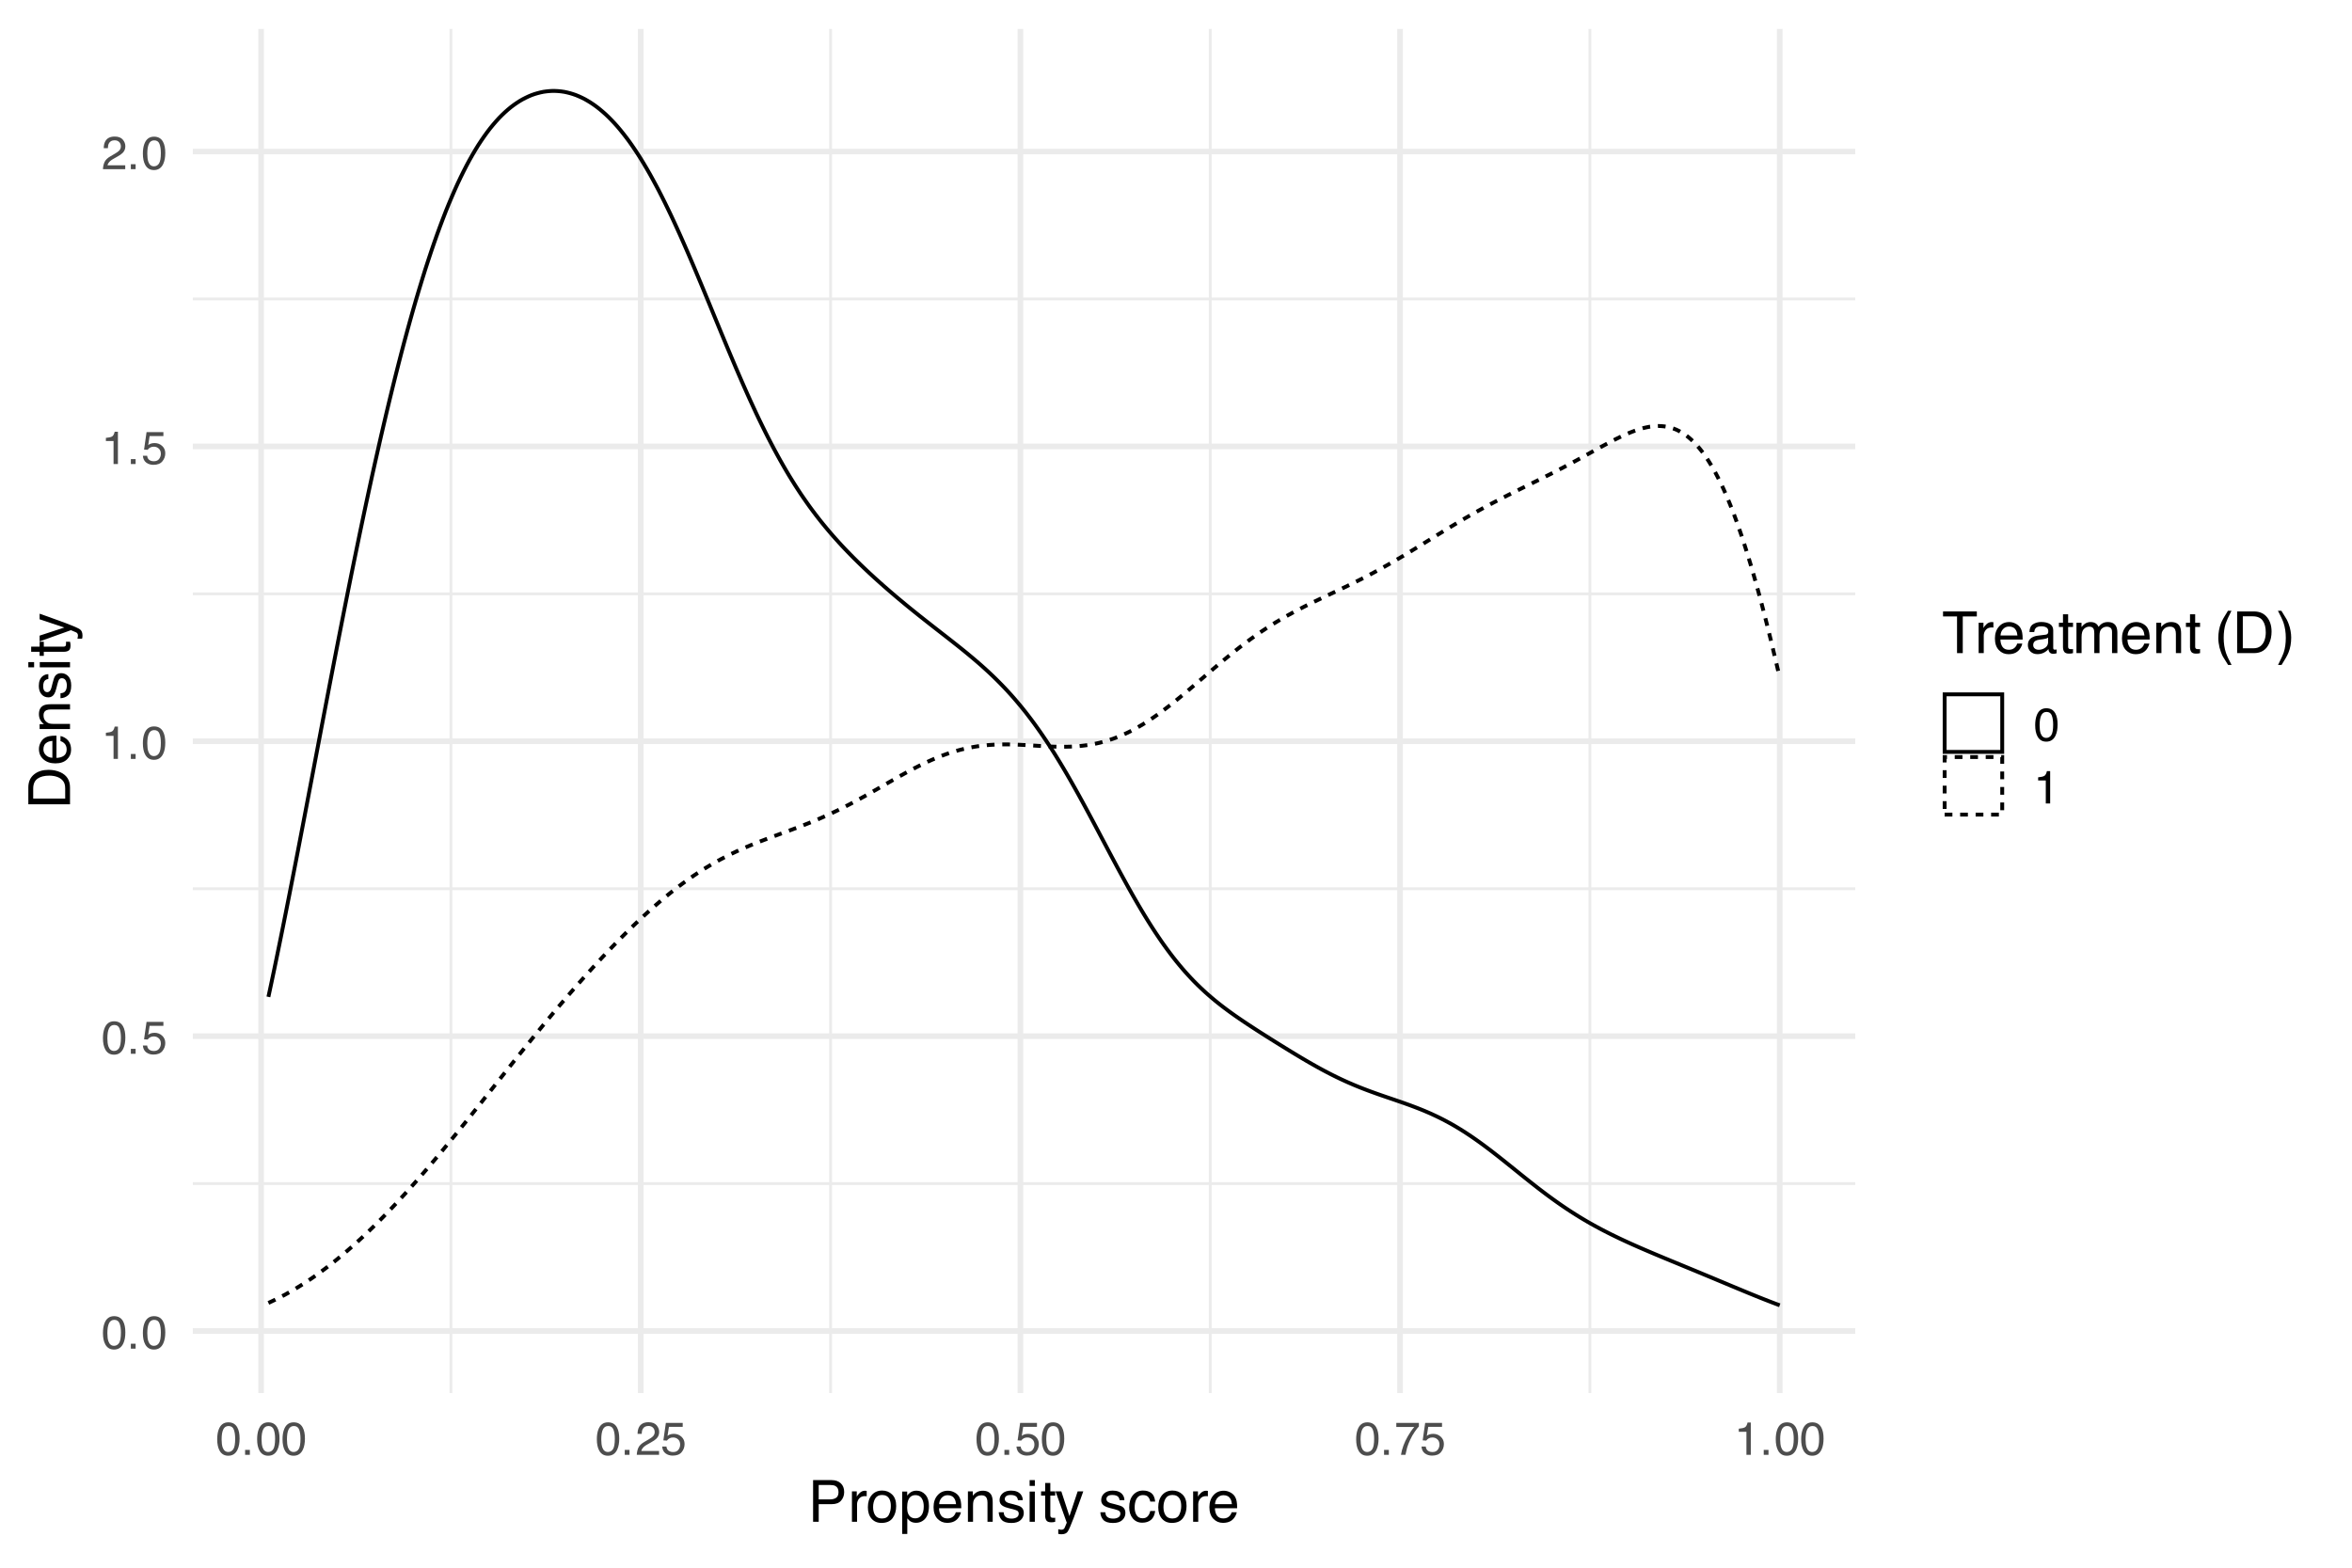 <?xml version="1.0" encoding="UTF-8"?>
<svg xmlns="http://www.w3.org/2000/svg" xmlns:xlink="http://www.w3.org/1999/xlink" width="648" height="432" viewBox="0 0 648 432">
<defs>
<g>
<g id="glyph-0-0">
<path d="M 0.406 0 L 0.406 -9.172 L 7.703 -9.172 L 7.703 0 Z M 6.547 -1.156 L 6.547 -8.031 L 1.562 -8.031 L 1.562 -1.156 Z M 6.547 -1.156 "/>
</g>
<g id="glyph-0-1">
<path d="M 3.469 -8.953 C 4.625 -8.953 5.457 -8.473 5.969 -7.516 C 6.375 -6.773 6.578 -5.766 6.578 -4.484 C 6.578 -3.266 6.395 -2.258 6.031 -1.469 C 5.508 -0.32 4.648 0.25 3.453 0.25 C 2.379 0.25 1.582 -0.219 1.062 -1.156 C 0.625 -1.938 0.406 -2.984 0.406 -4.297 C 0.406 -5.305 0.535 -6.176 0.797 -6.906 C 1.285 -8.27 2.176 -8.953 3.469 -8.953 Z M 3.453 -0.781 C 4.035 -0.781 4.5 -1.035 4.844 -1.547 C 5.188 -2.066 5.359 -3.031 5.359 -4.438 C 5.359 -5.457 5.234 -6.297 4.984 -6.953 C 4.734 -7.609 4.25 -7.938 3.531 -7.938 C 2.863 -7.938 2.379 -7.625 2.078 -7 C 1.773 -6.375 1.625 -5.457 1.625 -4.25 C 1.625 -3.332 1.719 -2.598 1.906 -2.047 C 2.207 -1.203 2.723 -0.781 3.453 -0.781 Z M 3.453 -0.781 "/>
</g>
<g id="glyph-0-2">
<path d="M 1.094 -1.359 L 2.406 -1.359 L 2.406 0 L 1.094 0 Z M 1.094 -1.359 "/>
</g>
<g id="glyph-0-3">
<path d="M 1.578 -2.281 C 1.648 -1.633 1.945 -1.191 2.469 -0.953 C 2.738 -0.828 3.051 -0.766 3.406 -0.766 C 4.07 -0.766 4.562 -0.973 4.875 -1.391 C 5.195 -1.816 5.359 -2.289 5.359 -2.812 C 5.359 -3.438 5.164 -3.922 4.781 -4.266 C 4.406 -4.609 3.953 -4.781 3.422 -4.781 C 3.035 -4.781 2.703 -4.703 2.422 -4.547 C 2.141 -4.398 1.906 -4.191 1.719 -3.922 L 0.734 -3.984 L 1.422 -8.797 L 6.062 -8.797 L 6.062 -7.703 L 2.266 -7.703 L 1.875 -5.219 C 2.082 -5.383 2.281 -5.504 2.469 -5.578 C 2.801 -5.711 3.188 -5.781 3.625 -5.781 C 4.445 -5.781 5.145 -5.516 5.719 -4.984 C 6.289 -4.461 6.578 -3.797 6.578 -2.984 C 6.578 -2.141 6.312 -1.395 5.781 -0.75 C 5.258 -0.102 4.426 0.219 3.281 0.219 C 2.551 0.219 1.906 0.016 1.344 -0.391 C 0.789 -0.797 0.477 -1.426 0.406 -2.281 Z M 1.578 -2.281 "/>
</g>
<g id="glyph-0-4">
<path d="M 1.219 -6.344 L 1.219 -7.203 C 2.031 -7.273 2.598 -7.406 2.922 -7.594 C 3.242 -7.781 3.484 -8.219 3.641 -8.906 L 4.531 -8.906 L 4.531 0 L 3.328 0 L 3.328 -6.344 Z M 1.219 -6.344 "/>
</g>
<g id="glyph-0-5">
<path d="M 0.406 0 C 0.445 -0.77 0.602 -1.441 0.875 -2.016 C 1.156 -2.586 1.695 -3.102 2.5 -3.562 L 3.703 -4.266 C 4.234 -4.578 4.609 -4.844 4.828 -5.062 C 5.172 -5.406 5.344 -5.801 5.344 -6.25 C 5.344 -6.77 5.188 -7.18 4.875 -7.484 C 4.562 -7.797 4.145 -7.953 3.625 -7.953 C 2.852 -7.953 2.32 -7.66 2.031 -7.078 C 1.863 -6.766 1.773 -6.332 1.766 -5.781 L 0.625 -5.781 C 0.633 -6.551 0.773 -7.18 1.047 -7.672 C 1.535 -8.547 2.395 -8.984 3.625 -8.984 C 4.656 -8.984 5.406 -8.703 5.875 -8.141 C 6.344 -7.586 6.578 -6.973 6.578 -6.297 C 6.578 -5.578 6.328 -4.969 5.828 -4.469 C 5.535 -4.164 5.016 -3.805 4.266 -3.391 L 3.406 -2.906 C 3 -2.688 2.676 -2.473 2.438 -2.266 C 2.02 -1.898 1.758 -1.5 1.656 -1.062 L 6.547 -1.062 L 6.547 0 Z M 0.406 0 "/>
</g>
<g id="glyph-0-6">
<path d="M 6.688 -8.797 L 6.688 -7.812 C 6.406 -7.531 6.023 -7.047 5.547 -6.359 C 5.066 -5.672 4.645 -4.926 4.281 -4.125 C 3.914 -3.344 3.641 -2.633 3.453 -2 C 3.336 -1.582 3.18 -0.914 2.984 0 L 1.75 0 C 2.031 -1.707 2.656 -3.406 3.625 -5.094 C 4.188 -6.082 4.785 -6.941 5.422 -7.672 L 0.469 -7.672 L 0.469 -8.797 Z M 6.688 -8.797 "/>
</g>
<g id="glyph-1-0">
<path d="M 0.516 0 L 0.516 -11.484 L 9.625 -11.484 L 9.625 0 Z M 8.188 -1.438 L 8.188 -10.047 L 1.953 -10.047 L 1.953 -1.438 Z M 8.188 -1.438 "/>
</g>
<g id="glyph-1-1">
<path d="M 1.375 -11.484 L 6.531 -11.484 C 7.551 -11.484 8.375 -11.191 9 -10.609 C 9.625 -10.035 9.938 -9.227 9.938 -8.188 C 9.938 -7.289 9.656 -6.508 9.094 -5.844 C 8.539 -5.188 7.688 -4.859 6.531 -4.859 L 2.922 -4.859 L 2.922 0 L 1.375 0 Z M 8.375 -8.188 C 8.375 -9.031 8.062 -9.602 7.438 -9.906 C 7.094 -10.062 6.617 -10.141 6.016 -10.141 L 2.922 -10.141 L 2.922 -6.172 L 6.016 -6.172 C 6.711 -6.172 7.281 -6.316 7.719 -6.609 C 8.156 -6.91 8.375 -7.438 8.375 -8.188 Z M 8.375 -8.188 "/>
</g>
<g id="glyph-1-2">
<path d="M 1.078 -8.375 L 2.406 -8.375 L 2.406 -6.922 C 2.52 -7.203 2.789 -7.547 3.219 -7.953 C 3.645 -8.359 4.133 -8.562 4.688 -8.562 C 4.719 -8.562 4.766 -8.555 4.828 -8.547 C 4.891 -8.547 4.992 -8.535 5.141 -8.516 L 5.141 -7.031 C 5.055 -7.051 4.977 -7.062 4.906 -7.062 C 4.844 -7.07 4.77 -7.078 4.688 -7.078 C 3.977 -7.078 3.43 -6.848 3.047 -6.391 C 2.672 -5.93 2.484 -5.406 2.484 -4.812 L 2.484 0 L 1.078 0 Z M 1.078 -8.375 "/>
</g>
<g id="glyph-1-3">
<path d="M 4.359 -0.906 C 5.285 -0.906 5.922 -1.258 6.266 -1.969 C 6.617 -2.676 6.797 -3.461 6.797 -4.328 C 6.797 -5.109 6.672 -5.742 6.422 -6.234 C 6.023 -7.004 5.344 -7.391 4.375 -7.391 C 3.508 -7.391 2.879 -7.062 2.484 -6.406 C 2.098 -5.75 1.906 -4.957 1.906 -4.031 C 1.906 -3.133 2.098 -2.391 2.484 -1.797 C 2.879 -1.203 3.504 -0.906 4.359 -0.906 Z M 4.406 -8.609 C 5.488 -8.609 6.398 -8.25 7.141 -7.531 C 7.891 -6.812 8.266 -5.754 8.266 -4.359 C 8.266 -3.016 7.938 -1.898 7.281 -1.016 C 6.625 -0.129 5.602 0.312 4.219 0.312 C 3.07 0.312 2.16 -0.078 1.484 -0.859 C 0.805 -1.641 0.469 -2.688 0.469 -4 C 0.469 -5.406 0.82 -6.523 1.531 -7.359 C 2.25 -8.191 3.207 -8.609 4.406 -8.609 Z M 4.359 -8.578 Z M 4.359 -8.578 "/>
</g>
<g id="glyph-1-4">
<path d="M 4.562 -0.953 C 5.219 -0.953 5.766 -1.223 6.203 -1.766 C 6.641 -2.316 6.859 -3.141 6.859 -4.234 C 6.859 -4.898 6.758 -5.473 6.562 -5.953 C 6.195 -6.879 5.531 -7.344 4.562 -7.344 C 3.594 -7.344 2.926 -6.852 2.562 -5.875 C 2.375 -5.352 2.281 -4.691 2.281 -3.891 C 2.281 -3.242 2.375 -2.695 2.562 -2.25 C 2.926 -1.383 3.594 -0.953 4.562 -0.953 Z M 0.922 -8.328 L 2.297 -8.328 L 2.297 -7.219 C 2.578 -7.602 2.883 -7.898 3.219 -8.109 C 3.688 -8.422 4.242 -8.578 4.891 -8.578 C 5.836 -8.578 6.641 -8.211 7.297 -7.484 C 7.961 -6.754 8.297 -5.719 8.297 -4.375 C 8.297 -2.551 7.816 -1.25 6.859 -0.469 C 6.254 0.031 5.551 0.281 4.75 0.281 C 4.125 0.281 3.598 0.141 3.172 -0.141 C 2.922 -0.297 2.641 -0.562 2.328 -0.938 L 2.328 3.344 L 0.922 3.344 Z M 0.922 -8.328 "/>
</g>
<g id="glyph-1-5">
<path d="M 4.516 -8.562 C 5.109 -8.562 5.68 -8.422 6.234 -8.141 C 6.797 -7.859 7.223 -7.5 7.516 -7.062 C 7.797 -6.633 7.984 -6.141 8.078 -5.578 C 8.16 -5.191 8.203 -4.578 8.203 -3.734 L 2.078 -3.734 C 2.098 -2.891 2.297 -2.207 2.672 -1.688 C 3.047 -1.176 3.629 -0.922 4.422 -0.922 C 5.148 -0.922 5.734 -1.164 6.172 -1.656 C 6.422 -1.938 6.598 -2.258 6.703 -2.625 L 8.094 -2.625 C 8.051 -2.32 7.926 -1.977 7.719 -1.594 C 7.52 -1.219 7.289 -0.91 7.031 -0.672 C 6.602 -0.254 6.078 0.023 5.453 0.172 C 5.109 0.254 4.723 0.297 4.297 0.297 C 3.254 0.297 2.367 -0.082 1.641 -0.844 C 0.922 -1.602 0.562 -2.664 0.562 -4.031 C 0.562 -5.375 0.926 -6.461 1.656 -7.297 C 2.383 -8.141 3.336 -8.562 4.516 -8.562 Z M 6.766 -4.859 C 6.703 -5.461 6.566 -5.945 6.359 -6.312 C 5.973 -6.988 5.332 -7.328 4.438 -7.328 C 3.789 -7.328 3.25 -7.094 2.812 -6.625 C 2.375 -6.164 2.141 -5.578 2.109 -4.859 Z M 4.391 -8.578 Z M 4.391 -8.578 "/>
</g>
<g id="glyph-1-6">
<path d="M 1.031 -8.375 L 2.375 -8.375 L 2.375 -7.188 C 2.77 -7.676 3.188 -8.023 3.625 -8.234 C 4.07 -8.453 4.566 -8.562 5.109 -8.562 C 6.297 -8.562 7.098 -8.145 7.516 -7.312 C 7.742 -6.863 7.859 -6.219 7.859 -5.375 L 7.859 0 L 6.422 0 L 6.422 -5.281 C 6.422 -5.789 6.348 -6.203 6.203 -6.516 C 5.953 -7.035 5.5 -7.297 4.844 -7.297 C 4.508 -7.297 4.234 -7.258 4.016 -7.188 C 3.629 -7.07 3.289 -6.844 3 -6.5 C 2.77 -6.227 2.617 -5.941 2.547 -5.641 C 2.473 -5.348 2.438 -4.93 2.438 -4.391 L 2.438 0 L 1.031 0 Z M 4.344 -8.578 Z M 4.344 -8.578 "/>
</g>
<g id="glyph-1-7">
<path d="M 1.875 -2.625 C 1.914 -2.156 2.031 -1.797 2.219 -1.547 C 2.57 -1.098 3.188 -0.875 4.062 -0.875 C 4.582 -0.875 5.039 -0.984 5.438 -1.203 C 5.832 -1.43 6.031 -1.785 6.031 -2.266 C 6.031 -2.617 5.875 -2.891 5.562 -3.078 C 5.352 -3.191 4.953 -3.328 4.359 -3.484 L 3.234 -3.766 C 2.523 -3.941 2 -4.141 1.656 -4.359 C 1.051 -4.734 0.75 -5.258 0.75 -5.938 C 0.75 -6.727 1.035 -7.367 1.609 -7.859 C 2.18 -8.348 2.945 -8.594 3.906 -8.594 C 5.164 -8.594 6.078 -8.223 6.641 -7.484 C 6.984 -7.016 7.148 -6.508 7.141 -5.969 L 5.812 -5.969 C 5.789 -6.281 5.68 -6.566 5.484 -6.828 C 5.16 -7.203 4.598 -7.391 3.797 -7.391 C 3.266 -7.391 2.863 -7.285 2.594 -7.078 C 2.32 -6.879 2.188 -6.613 2.188 -6.281 C 2.188 -5.914 2.363 -5.625 2.719 -5.406 C 2.926 -5.27 3.234 -5.156 3.641 -5.062 L 4.578 -4.828 C 5.586 -4.586 6.266 -4.352 6.609 -4.125 C 7.148 -3.758 7.422 -3.191 7.422 -2.422 C 7.422 -1.68 7.141 -1.035 6.578 -0.484 C 6.016 0.055 5.156 0.328 4 0.328 C 2.75 0.328 1.863 0.047 1.344 -0.516 C 0.832 -1.086 0.555 -1.789 0.516 -2.625 Z M 3.953 -8.578 Z M 3.953 -8.578 "/>
</g>
<g id="glyph-1-8">
<path d="M 1.031 -8.328 L 2.469 -8.328 L 2.469 0 L 1.031 0 Z M 1.031 -11.484 L 2.469 -11.484 L 2.469 -9.891 L 1.031 -9.891 Z M 1.031 -11.484 "/>
</g>
<g id="glyph-1-9">
<path d="M 1.312 -10.703 L 2.734 -10.703 L 2.734 -8.375 L 4.078 -8.375 L 4.078 -7.219 L 2.734 -7.219 L 2.734 -1.766 C 2.734 -1.473 2.832 -1.273 3.031 -1.172 C 3.145 -1.117 3.328 -1.094 3.578 -1.094 C 3.648 -1.094 3.723 -1.094 3.797 -1.094 C 3.879 -1.094 3.973 -1.098 4.078 -1.109 L 4.078 0 C 3.91 0.051 3.738 0.086 3.562 0.109 C 3.395 0.129 3.207 0.141 3 0.141 C 2.344 0.141 1.895 -0.023 1.656 -0.359 C 1.426 -0.703 1.312 -1.145 1.312 -1.688 L 1.312 -7.219 L 0.188 -7.219 L 0.188 -8.375 L 1.312 -8.375 Z M 1.312 -10.703 "/>
</g>
<g id="glyph-1-10">
<path d="M 6.266 -8.375 L 7.812 -8.375 C 7.613 -7.832 7.176 -6.609 6.5 -4.703 C 5.988 -3.266 5.562 -2.094 5.219 -1.188 C 4.406 0.957 3.832 2.266 3.5 2.734 C 3.164 3.203 2.594 3.438 1.781 3.438 C 1.582 3.438 1.426 3.426 1.312 3.406 C 1.207 3.395 1.078 3.367 0.922 3.328 L 0.922 2.047 C 1.172 2.109 1.348 2.145 1.453 2.156 C 1.566 2.176 1.664 2.188 1.75 2.188 C 2.008 2.188 2.195 2.145 2.312 2.062 C 2.438 1.977 2.539 1.875 2.625 1.75 C 2.656 1.707 2.75 1.492 2.906 1.109 C 3.07 0.723 3.191 0.438 3.266 0.25 L 0.172 -8.375 L 1.766 -8.375 L 4 -1.562 Z M 4 -8.578 Z M 4 -8.578 "/>
</g>
<g id="glyph-1-11">
</g>
<g id="glyph-1-12">
<path d="M 4.266 -8.609 C 5.203 -8.609 5.969 -8.379 6.562 -7.922 C 7.156 -7.461 7.508 -6.676 7.625 -5.562 L 6.266 -5.562 C 6.18 -6.07 5.988 -6.5 5.688 -6.844 C 5.395 -7.188 4.922 -7.359 4.266 -7.359 C 3.367 -7.359 2.727 -6.922 2.344 -6.047 C 2.094 -5.473 1.969 -4.77 1.969 -3.938 C 1.969 -3.102 2.145 -2.398 2.5 -1.828 C 2.852 -1.254 3.41 -0.969 4.172 -0.969 C 4.754 -0.969 5.211 -1.145 5.547 -1.5 C 5.891 -1.852 6.129 -2.344 6.266 -2.969 L 7.625 -2.969 C 7.469 -1.852 7.078 -1.035 6.453 -0.516 C 5.828 -0.004 5.031 0.25 4.062 0.25 C 2.969 0.25 2.094 -0.148 1.438 -0.953 C 0.789 -1.754 0.469 -2.754 0.469 -3.953 C 0.469 -5.422 0.82 -6.562 1.531 -7.375 C 2.25 -8.195 3.16 -8.609 4.266 -8.609 Z M 4.047 -8.578 Z M 4.047 -8.578 "/>
</g>
<g id="glyph-1-13">
<path d="M 9.578 -11.484 L 9.578 -10.109 L 5.703 -10.109 L 5.703 0 L 4.125 0 L 4.125 -10.109 L 0.266 -10.109 L 0.266 -11.484 Z M 9.578 -11.484 "/>
</g>
<g id="glyph-1-14">
<path d="M 2.109 -2.234 C 2.109 -1.828 2.254 -1.504 2.547 -1.266 C 2.848 -1.035 3.203 -0.922 3.609 -0.922 C 4.109 -0.922 4.586 -1.035 5.047 -1.266 C 5.828 -1.641 6.219 -2.258 6.219 -3.125 L 6.219 -4.266 C 6.051 -4.148 5.832 -4.055 5.562 -3.984 C 5.289 -3.91 5.023 -3.859 4.766 -3.828 L 3.906 -3.719 C 3.395 -3.656 3.016 -3.551 2.766 -3.406 C 2.328 -3.156 2.109 -2.766 2.109 -2.234 Z M 5.516 -5.078 C 5.836 -5.117 6.055 -5.254 6.172 -5.484 C 6.234 -5.609 6.266 -5.785 6.266 -6.016 C 6.266 -6.492 6.094 -6.844 5.75 -7.062 C 5.406 -7.281 4.914 -7.391 4.281 -7.391 C 3.551 -7.391 3.031 -7.191 2.719 -6.797 C 2.551 -6.578 2.441 -6.25 2.391 -5.812 L 1.078 -5.812 C 1.098 -6.844 1.43 -7.562 2.078 -7.969 C 2.723 -8.375 3.469 -8.578 4.312 -8.578 C 5.301 -8.578 6.102 -8.391 6.719 -8.016 C 7.32 -7.641 7.625 -7.055 7.625 -6.266 L 7.625 -1.438 C 7.625 -1.289 7.656 -1.172 7.719 -1.078 C 7.781 -0.992 7.906 -0.953 8.094 -0.953 C 8.156 -0.953 8.223 -0.957 8.297 -0.969 C 8.379 -0.977 8.469 -0.988 8.562 -1 L 8.562 0.047 C 8.344 0.109 8.176 0.145 8.062 0.156 C 7.945 0.176 7.789 0.188 7.594 0.188 C 7.102 0.188 6.75 0.008 6.531 -0.344 C 6.414 -0.52 6.336 -0.773 6.297 -1.109 C 6.004 -0.734 5.586 -0.406 5.047 -0.125 C 4.516 0.145 3.926 0.281 3.281 0.281 C 2.508 0.281 1.875 0.047 1.375 -0.422 C 0.883 -0.898 0.641 -1.492 0.641 -2.203 C 0.641 -2.973 0.879 -3.57 1.359 -4 C 1.848 -4.426 2.488 -4.691 3.281 -4.797 Z M 4.359 -8.578 Z M 4.359 -8.578 "/>
</g>
<g id="glyph-1-15">
<path d="M 1.031 -8.375 L 2.422 -8.375 L 2.422 -7.188 C 2.754 -7.594 3.055 -7.891 3.328 -8.078 C 3.797 -8.398 4.32 -8.562 4.906 -8.562 C 5.57 -8.562 6.109 -8.395 6.516 -8.062 C 6.742 -7.875 6.953 -7.598 7.141 -7.234 C 7.453 -7.68 7.816 -8.016 8.234 -8.234 C 8.66 -8.453 9.141 -8.562 9.672 -8.562 C 10.797 -8.562 11.562 -8.156 11.969 -7.344 C 12.188 -6.906 12.297 -6.316 12.297 -5.578 L 12.297 0 L 10.828 0 L 10.828 -5.812 C 10.828 -6.375 10.688 -6.758 10.406 -6.969 C 10.133 -7.176 9.797 -7.281 9.391 -7.281 C 8.836 -7.281 8.363 -7.094 7.969 -6.719 C 7.57 -6.352 7.375 -5.738 7.375 -4.875 L 7.375 0 L 5.938 0 L 5.938 -5.469 C 5.938 -6.031 5.867 -6.441 5.734 -6.703 C 5.523 -7.098 5.129 -7.297 4.547 -7.297 C 4.016 -7.297 3.531 -7.086 3.094 -6.672 C 2.656 -6.266 2.438 -5.52 2.438 -4.438 L 2.438 0 L 1.031 0 Z M 1.031 -8.375 "/>
</g>
<g id="glyph-1-16">
<path d="M 4.734 -11.672 C 3.922 -10.078 3.391 -8.906 3.141 -8.156 C 2.773 -7.02 2.594 -5.703 2.594 -4.203 C 2.594 -2.691 2.801 -1.312 3.219 -0.062 C 3.477 0.707 3.992 1.816 4.766 3.266 L 3.812 3.266 C 3.051 2.078 2.578 1.316 2.391 0.984 C 2.211 0.66 2.02 0.219 1.812 -0.344 C 1.52 -1.113 1.316 -1.938 1.203 -2.812 C 1.141 -3.27 1.109 -3.703 1.109 -4.109 C 1.109 -5.648 1.352 -7.023 1.844 -8.234 C 2.145 -8.992 2.785 -10.141 3.766 -11.672 Z M 4.734 -11.672 "/>
</g>
<g id="glyph-1-17">
<path d="M 5.625 -1.328 C 6.156 -1.328 6.586 -1.383 6.922 -1.5 C 7.523 -1.695 8.02 -2.086 8.406 -2.672 C 8.719 -3.129 8.941 -3.723 9.078 -4.453 C 9.148 -4.879 9.188 -5.281 9.188 -5.656 C 9.188 -7.07 8.906 -8.172 8.344 -8.953 C 7.781 -9.742 6.867 -10.141 5.609 -10.141 L 2.859 -10.141 L 2.859 -1.328 Z M 1.297 -11.484 L 5.938 -11.484 C 7.52 -11.484 8.742 -10.922 9.609 -9.797 C 10.391 -8.785 10.781 -7.492 10.781 -5.922 C 10.781 -4.703 10.551 -3.598 10.094 -2.609 C 9.281 -0.867 7.891 0 5.922 0 L 1.297 0 Z M 1.297 -11.484 "/>
</g>
<g id="glyph-1-18">
<path d="M 0.562 3.266 C 1.383 1.648 1.914 0.473 2.156 -0.266 C 2.52 -1.391 2.703 -2.703 2.703 -4.203 C 2.703 -5.711 2.492 -7.094 2.078 -8.344 C 1.816 -9.113 1.301 -10.223 0.531 -11.672 L 1.484 -11.672 C 2.285 -10.391 2.77 -9.598 2.938 -9.297 C 3.102 -8.992 3.285 -8.582 3.484 -8.062 C 3.734 -7.406 3.91 -6.758 4.016 -6.125 C 4.129 -5.488 4.188 -4.879 4.188 -4.297 C 4.188 -2.754 3.941 -1.379 3.453 -0.172 C 3.141 0.609 2.5 1.754 1.531 3.266 Z M 0.562 3.266 "/>
</g>
<g id="glyph-2-0">
<path d="M 0 -0.516 L -11.484 -0.516 L -11.484 -9.625 L 0 -9.625 Z M -1.438 -8.188 L -10.047 -8.188 L -10.047 -1.953 L -1.438 -1.953 Z M -1.438 -8.188 "/>
</g>
<g id="glyph-2-1">
<path d="M -1.328 -5.625 C -1.328 -6.156 -1.383 -6.586 -1.5 -6.922 C -1.695 -7.523 -2.086 -8.02 -2.672 -8.406 C -3.129 -8.719 -3.723 -8.941 -4.453 -9.078 C -4.879 -9.148 -5.281 -9.188 -5.656 -9.188 C -7.07 -9.188 -8.172 -8.906 -8.953 -8.344 C -9.742 -7.781 -10.141 -6.867 -10.141 -5.609 L -10.141 -2.859 L -1.328 -2.859 Z M -11.484 -1.297 L -11.484 -5.938 C -11.484 -7.52 -10.922 -8.742 -9.797 -9.609 C -8.785 -10.391 -7.492 -10.781 -5.922 -10.781 C -4.703 -10.781 -3.598 -10.551 -2.609 -10.094 C -0.867 -9.281 0 -7.891 0 -5.922 L 0 -1.297 Z M -11.484 -1.297 "/>
</g>
<g id="glyph-2-2">
<path d="M -8.562 -4.516 C -8.562 -5.109 -8.422 -5.68 -8.141 -6.234 C -7.859 -6.797 -7.5 -7.223 -7.062 -7.516 C -6.633 -7.797 -6.141 -7.984 -5.578 -8.078 C -5.191 -8.16 -4.578 -8.203 -3.734 -8.203 L -3.734 -2.078 C -2.891 -2.098 -2.207 -2.297 -1.688 -2.672 C -1.176 -3.047 -0.922 -3.629 -0.922 -4.422 C -0.922 -5.148 -1.164 -5.734 -1.656 -6.172 C -1.938 -6.422 -2.258 -6.598 -2.625 -6.703 L -2.625 -8.094 C -2.32 -8.051 -1.977 -7.926 -1.594 -7.719 C -1.219 -7.52 -0.91 -7.289 -0.672 -7.031 C -0.254 -6.602 0.023 -6.078 0.172 -5.453 C 0.254 -5.109 0.297 -4.723 0.297 -4.297 C 0.297 -3.254 -0.082 -2.367 -0.844 -1.641 C -1.602 -0.922 -2.664 -0.562 -4.031 -0.562 C -5.375 -0.562 -6.461 -0.926 -7.297 -1.656 C -8.141 -2.383 -8.562 -3.336 -8.562 -4.516 Z M -4.859 -6.766 C -5.461 -6.703 -5.945 -6.566 -6.312 -6.359 C -6.988 -5.973 -7.328 -5.332 -7.328 -4.438 C -7.328 -3.789 -7.094 -3.25 -6.625 -2.812 C -6.164 -2.375 -5.578 -2.141 -4.859 -2.109 Z M -8.578 -4.391 Z M -8.578 -4.391 "/>
</g>
<g id="glyph-2-3">
<path d="M -8.375 -1.031 L -8.375 -2.375 L -7.188 -2.375 C -7.676 -2.77 -8.023 -3.188 -8.234 -3.625 C -8.453 -4.07 -8.562 -4.566 -8.562 -5.109 C -8.562 -6.297 -8.145 -7.098 -7.312 -7.516 C -6.863 -7.742 -6.219 -7.859 -5.375 -7.859 L 0 -7.859 L 0 -6.422 L -5.281 -6.422 C -5.789 -6.422 -6.203 -6.348 -6.516 -6.203 C -7.035 -5.953 -7.297 -5.5 -7.297 -4.844 C -7.297 -4.508 -7.258 -4.234 -7.188 -4.016 C -7.07 -3.629 -6.844 -3.289 -6.5 -3 C -6.227 -2.77 -5.941 -2.617 -5.641 -2.547 C -5.348 -2.473 -4.93 -2.438 -4.391 -2.438 L 0 -2.438 L 0 -1.031 Z M -8.578 -4.344 Z M -8.578 -4.344 "/>
</g>
<g id="glyph-2-4">
<path d="M -2.625 -1.875 C -2.156 -1.914 -1.797 -2.031 -1.547 -2.219 C -1.098 -2.57 -0.875 -3.188 -0.875 -4.062 C -0.875 -4.582 -0.984 -5.039 -1.203 -5.438 C -1.43 -5.832 -1.785 -6.031 -2.266 -6.031 C -2.617 -6.031 -2.891 -5.875 -3.078 -5.562 C -3.191 -5.352 -3.328 -4.953 -3.484 -4.359 L -3.766 -3.234 C -3.941 -2.523 -4.141 -2 -4.359 -1.656 C -4.734 -1.051 -5.258 -0.75 -5.938 -0.75 C -6.727 -0.75 -7.367 -1.035 -7.859 -1.609 C -8.348 -2.18 -8.594 -2.945 -8.594 -3.906 C -8.594 -5.164 -8.223 -6.078 -7.484 -6.641 C -7.016 -6.984 -6.508 -7.148 -5.969 -7.141 L -5.969 -5.812 C -6.281 -5.789 -6.566 -5.68 -6.828 -5.484 C -7.203 -5.16 -7.391 -4.598 -7.391 -3.797 C -7.391 -3.266 -7.285 -2.863 -7.078 -2.594 C -6.879 -2.32 -6.613 -2.188 -6.281 -2.188 C -5.914 -2.188 -5.625 -2.363 -5.406 -2.719 C -5.27 -2.926 -5.156 -3.234 -5.062 -3.641 L -4.828 -4.578 C -4.586 -5.586 -4.352 -6.266 -4.125 -6.609 C -3.758 -7.148 -3.191 -7.422 -2.422 -7.422 C -1.68 -7.422 -1.035 -7.141 -0.484 -6.578 C 0.055 -6.016 0.328 -5.156 0.328 -4 C 0.328 -2.75 0.047 -1.863 -0.516 -1.344 C -1.086 -0.832 -1.789 -0.555 -2.625 -0.516 Z M -8.578 -3.953 Z M -8.578 -3.953 "/>
</g>
<g id="glyph-2-5">
<path d="M -8.328 -1.031 L -8.328 -2.469 L 0 -2.469 L 0 -1.031 Z M -11.484 -1.031 L -11.484 -2.469 L -9.891 -2.469 L -9.891 -1.031 Z M -11.484 -1.031 "/>
</g>
<g id="glyph-2-6">
<path d="M -10.703 -1.312 L -10.703 -2.734 L -8.375 -2.734 L -8.375 -4.078 L -7.219 -4.078 L -7.219 -2.734 L -1.766 -2.734 C -1.473 -2.734 -1.273 -2.832 -1.172 -3.031 C -1.117 -3.145 -1.094 -3.328 -1.094 -3.578 C -1.094 -3.648 -1.094 -3.723 -1.094 -3.797 C -1.094 -3.879 -1.098 -3.973 -1.109 -4.078 L 0 -4.078 C 0.051 -3.91 0.086 -3.738 0.109 -3.562 C 0.129 -3.395 0.141 -3.207 0.141 -3 C 0.141 -2.344 -0.023 -1.895 -0.359 -1.656 C -0.703 -1.426 -1.145 -1.312 -1.688 -1.312 L -7.219 -1.312 L -7.219 -0.188 L -8.375 -0.188 L -8.375 -1.312 Z M -10.703 -1.312 "/>
</g>
<g id="glyph-2-7">
<path d="M -8.375 -6.266 L -8.375 -7.812 C -7.832 -7.613 -6.609 -7.176 -4.703 -6.5 C -3.266 -5.988 -2.094 -5.562 -1.188 -5.219 C 0.957 -4.406 2.266 -3.832 2.734 -3.5 C 3.203 -3.164 3.438 -2.594 3.438 -1.781 C 3.438 -1.582 3.426 -1.426 3.406 -1.312 C 3.395 -1.207 3.367 -1.078 3.328 -0.922 L 2.047 -0.922 C 2.109 -1.172 2.145 -1.348 2.156 -1.453 C 2.176 -1.566 2.188 -1.664 2.188 -1.75 C 2.188 -2.008 2.145 -2.195 2.062 -2.312 C 1.977 -2.438 1.875 -2.539 1.75 -2.625 C 1.707 -2.656 1.492 -2.75 1.109 -2.906 C 0.723 -3.07 0.438 -3.191 0.25 -3.266 L -8.375 -0.172 L -8.375 -1.766 L -1.562 -4 Z M -8.578 -4 Z M -8.578 -4 "/>
</g>
</g>
<clipPath id="clip-0">
<path clip-rule="nonzero" d="M 53.129 325 L 511.148 325 L 511.148 327 L 53.129 327 Z M 53.129 325 "/>
</clipPath>
<clipPath id="clip-1">
<path clip-rule="nonzero" d="M 53.129 244 L 511.148 244 L 511.148 246 L 53.129 246 Z M 53.129 244 "/>
</clipPath>
<clipPath id="clip-2">
<path clip-rule="nonzero" d="M 53.129 163 L 511.148 163 L 511.148 165 L 53.129 165 Z M 53.129 163 "/>
</clipPath>
<clipPath id="clip-3">
<path clip-rule="nonzero" d="M 53.129 82 L 511.148 82 L 511.148 83 L 53.129 83 Z M 53.129 82 "/>
</clipPath>
<clipPath id="clip-4">
<path clip-rule="nonzero" d="M 123 7.969 L 125 7.969 L 125 383.871 L 123 383.871 Z M 123 7.969 "/>
</clipPath>
<clipPath id="clip-5">
<path clip-rule="nonzero" d="M 228 7.969 L 230 7.969 L 230 383.871 L 228 383.871 Z M 228 7.969 "/>
</clipPath>
<clipPath id="clip-6">
<path clip-rule="nonzero" d="M 333 7.969 L 334 7.969 L 334 383.871 L 333 383.871 Z M 333 7.969 "/>
</clipPath>
<clipPath id="clip-7">
<path clip-rule="nonzero" d="M 437 7.969 L 439 7.969 L 439 383.871 L 437 383.871 Z M 437 7.969 "/>
</clipPath>
<clipPath id="clip-8">
<path clip-rule="nonzero" d="M 53.129 366 L 511.148 366 L 511.148 368 L 53.129 368 Z M 53.129 366 "/>
</clipPath>
<clipPath id="clip-9">
<path clip-rule="nonzero" d="M 53.129 284 L 511.148 284 L 511.148 287 L 53.129 287 Z M 53.129 284 "/>
</clipPath>
<clipPath id="clip-10">
<path clip-rule="nonzero" d="M 53.129 203 L 511.148 203 L 511.148 206 L 53.129 206 Z M 53.129 203 "/>
</clipPath>
<clipPath id="clip-11">
<path clip-rule="nonzero" d="M 53.129 122 L 511.148 122 L 511.148 124 L 53.129 124 Z M 53.129 122 "/>
</clipPath>
<clipPath id="clip-12">
<path clip-rule="nonzero" d="M 53.129 40 L 511.148 40 L 511.148 43 L 53.129 43 Z M 53.129 40 "/>
</clipPath>
<clipPath id="clip-13">
<path clip-rule="nonzero" d="M 71 7.969 L 73 7.969 L 73 383.871 L 71 383.871 Z M 71 7.969 "/>
</clipPath>
<clipPath id="clip-14">
<path clip-rule="nonzero" d="M 175 7.969 L 178 7.969 L 178 383.871 L 175 383.871 Z M 175 7.969 "/>
</clipPath>
<clipPath id="clip-15">
<path clip-rule="nonzero" d="M 280 7.969 L 282 7.969 L 282 383.871 L 280 383.871 Z M 280 7.969 "/>
</clipPath>
<clipPath id="clip-16">
<path clip-rule="nonzero" d="M 384 7.969 L 387 7.969 L 387 383.871 L 384 383.871 Z M 384 7.969 "/>
</clipPath>
<clipPath id="clip-17">
<path clip-rule="nonzero" d="M 489 7.969 L 492 7.969 L 492 383.871 L 489 383.871 Z M 489 7.969 "/>
</clipPath>
</defs>
<rect x="-64.8" y="-43.2" width="777.6" height="518.4" fill="rgb(100%, 100%, 100%)" fill-opacity="1"/>
<g clip-path="url(#clip-0)">
<path fill="none" stroke-width="0.776" stroke-linecap="butt" stroke-linejoin="round" stroke="rgb(92.157%, 92.157%, 92.157%)" stroke-opacity="1" stroke-miterlimit="10" d="M 53.129 326.156 L 511.148 326.156 "/>
</g>
<g clip-path="url(#clip-1)">
<path fill="none" stroke-width="0.776" stroke-linecap="butt" stroke-linejoin="round" stroke="rgb(92.157%, 92.157%, 92.157%)" stroke-opacity="1" stroke-miterlimit="10" d="M 53.129 244.902 L 511.148 244.902 "/>
</g>
<g clip-path="url(#clip-2)">
<path fill="none" stroke-width="0.776" stroke-linecap="butt" stroke-linejoin="round" stroke="rgb(92.157%, 92.157%, 92.157%)" stroke-opacity="1" stroke-miterlimit="10" d="M 53.129 163.645 L 511.148 163.645 "/>
</g>
<g clip-path="url(#clip-3)">
<path fill="none" stroke-width="0.776" stroke-linecap="butt" stroke-linejoin="round" stroke="rgb(92.157%, 92.157%, 92.157%)" stroke-opacity="1" stroke-miterlimit="10" d="M 53.129 82.387 L 511.148 82.387 "/>
</g>
<g clip-path="url(#clip-4)">
<path fill="none" stroke-width="0.776" stroke-linecap="butt" stroke-linejoin="round" stroke="rgb(92.157%, 92.157%, 92.157%)" stroke-opacity="1" stroke-miterlimit="10" d="M 124.234 383.871 L 124.234 7.969 "/>
</g>
<g clip-path="url(#clip-5)">
<path fill="none" stroke-width="0.776" stroke-linecap="butt" stroke-linejoin="round" stroke="rgb(92.157%, 92.157%, 92.157%)" stroke-opacity="1" stroke-miterlimit="10" d="M 228.832 383.871 L 228.832 7.969 "/>
</g>
<g clip-path="url(#clip-6)">
<path fill="none" stroke-width="0.776" stroke-linecap="butt" stroke-linejoin="round" stroke="rgb(92.157%, 92.157%, 92.157%)" stroke-opacity="1" stroke-miterlimit="10" d="M 333.43 383.871 L 333.43 7.969 "/>
</g>
<g clip-path="url(#clip-7)">
<path fill="none" stroke-width="0.776" stroke-linecap="butt" stroke-linejoin="round" stroke="rgb(92.157%, 92.157%, 92.157%)" stroke-opacity="1" stroke-miterlimit="10" d="M 438.031 383.871 L 438.031 7.969 "/>
</g>
<g clip-path="url(#clip-8)">
<path fill="none" stroke-width="1.552" stroke-linecap="butt" stroke-linejoin="round" stroke="rgb(92.157%, 92.157%, 92.157%)" stroke-opacity="1" stroke-miterlimit="10" d="M 53.129 366.785 L 511.148 366.785 "/>
</g>
<g clip-path="url(#clip-9)">
<path fill="none" stroke-width="1.552" stroke-linecap="butt" stroke-linejoin="round" stroke="rgb(92.157%, 92.157%, 92.157%)" stroke-opacity="1" stroke-miterlimit="10" d="M 53.129 285.527 L 511.148 285.527 "/>
</g>
<g clip-path="url(#clip-10)">
<path fill="none" stroke-width="1.552" stroke-linecap="butt" stroke-linejoin="round" stroke="rgb(92.157%, 92.157%, 92.157%)" stroke-opacity="1" stroke-miterlimit="10" d="M 53.129 204.273 L 511.148 204.273 "/>
</g>
<g clip-path="url(#clip-11)">
<path fill="none" stroke-width="1.552" stroke-linecap="butt" stroke-linejoin="round" stroke="rgb(92.157%, 92.157%, 92.157%)" stroke-opacity="1" stroke-miterlimit="10" d="M 53.129 123.016 L 511.148 123.016 "/>
</g>
<g clip-path="url(#clip-12)">
<path fill="none" stroke-width="1.552" stroke-linecap="butt" stroke-linejoin="round" stroke="rgb(92.157%, 92.157%, 92.157%)" stroke-opacity="1" stroke-miterlimit="10" d="M 53.129 41.758 L 511.148 41.758 "/>
</g>
<g clip-path="url(#clip-13)">
<path fill="none" stroke-width="1.552" stroke-linecap="butt" stroke-linejoin="round" stroke="rgb(92.157%, 92.157%, 92.157%)" stroke-opacity="1" stroke-miterlimit="10" d="M 71.934 383.871 L 71.934 7.969 "/>
</g>
<g clip-path="url(#clip-14)">
<path fill="none" stroke-width="1.552" stroke-linecap="butt" stroke-linejoin="round" stroke="rgb(92.157%, 92.157%, 92.157%)" stroke-opacity="1" stroke-miterlimit="10" d="M 176.531 383.871 L 176.531 7.969 "/>
</g>
<g clip-path="url(#clip-15)">
<path fill="none" stroke-width="1.552" stroke-linecap="butt" stroke-linejoin="round" stroke="rgb(92.157%, 92.157%, 92.157%)" stroke-opacity="1" stroke-miterlimit="10" d="M 281.133 383.871 L 281.133 7.969 "/>
</g>
<g clip-path="url(#clip-16)">
<path fill="none" stroke-width="1.552" stroke-linecap="butt" stroke-linejoin="round" stroke="rgb(92.157%, 92.157%, 92.157%)" stroke-opacity="1" stroke-miterlimit="10" d="M 385.73 383.871 L 385.73 7.969 "/>
</g>
<g clip-path="url(#clip-17)">
<path fill="none" stroke-width="1.552" stroke-linecap="butt" stroke-linejoin="round" stroke="rgb(92.157%, 92.157%, 92.157%)" stroke-opacity="1" stroke-miterlimit="10" d="M 490.332 383.871 L 490.332 7.969 "/>
</g>
<path fill="none" stroke-width="1.067" stroke-linecap="butt" stroke-linejoin="round" stroke="rgb(0%, 0%, 0%)" stroke-opacity="1" stroke-miterlimit="10" d="M 73.949 274.707 L 74.762 270.895 L 75.578 267.027 L 76.391 263.094 L 77.207 259.105 L 78.023 255.082 L 78.836 251.012 L 79.652 246.895 L 80.465 242.746 L 81.281 238.57 L 82.098 234.363 L 82.91 230.129 L 83.727 225.883 L 84.539 221.625 L 85.355 217.352 L 86.172 213.07 L 86.984 208.793 L 87.801 204.512 L 88.613 200.238 L 89.43 195.973 L 90.246 191.719 L 91.059 187.48 L 91.875 183.262 L 92.688 179.066 L 93.504 174.891 L 94.32 170.75 L 95.133 166.637 L 95.949 162.555 L 96.762 158.508 L 97.578 154.504 L 98.395 150.539 L 99.207 146.605 L 100.023 142.73 L 100.836 138.902 L 101.652 135.113 L 102.465 131.371 L 103.281 127.699 L 104.098 124.07 L 104.91 120.488 L 105.727 116.973 L 106.539 113.52 L 107.355 110.113 L 108.172 106.766 L 108.984 103.496 L 109.801 100.285 L 110.613 97.129 L 111.43 94.039 L 112.246 91.031 L 113.059 88.078 L 113.875 85.188 L 114.688 82.379 L 115.504 79.645 L 116.32 76.969 L 117.133 74.355 L 117.949 71.84 L 118.762 69.391 L 119.578 67 L 120.395 64.688 L 121.207 62.461 L 122.023 60.297 L 122.836 58.195 L 123.652 56.191 L 124.469 54.254 L 125.281 52.379 L 126.098 50.57 L 126.91 48.855 L 127.727 47.203 L 128.543 45.609 L 129.355 44.098 L 130.172 42.656 L 130.984 41.273 L 131.801 39.949 L 132.617 38.711 L 133.43 37.531 L 134.246 36.402 L 135.059 35.34 L 135.875 34.348 L 136.691 33.406 L 137.504 32.512 L 138.32 31.688 L 139.133 30.918 L 139.949 30.195 L 140.766 29.52 L 141.578 28.91 L 142.395 28.344 L 143.207 27.82 L 144.023 27.348 L 144.84 26.93 L 145.652 26.547 L 146.469 26.203 L 147.281 25.918 L 148.098 25.676 L 148.914 25.465 L 149.727 25.297 L 150.543 25.184 L 151.355 25.102 L 152.172 25.055 L 152.988 25.062 L 153.801 25.105 L 154.617 25.188 L 155.43 25.305 L 156.246 25.477 L 157.062 25.684 L 157.875 25.93 L 158.691 26.215 L 159.504 26.551 L 160.32 26.926 L 161.137 27.336 L 161.949 27.801 L 162.766 28.305 L 163.578 28.848 L 164.395 29.438 L 165.211 30.078 L 166.023 30.762 L 166.84 31.484 L 167.652 32.258 L 168.469 33.086 L 169.285 33.949 L 170.098 34.855 L 170.914 35.824 L 171.727 36.836 L 172.543 37.887 L 173.359 38.984 L 174.172 40.141 L 174.988 41.34 L 175.801 42.574 L 176.617 43.867 L 177.434 45.207 L 178.246 46.582 L 179.062 48 L 179.875 49.477 L 180.691 50.984 L 181.508 52.531 L 182.32 54.121 L 183.137 55.754 L 183.949 57.422 L 184.766 59.117 L 185.582 60.859 L 186.395 62.629 L 187.211 64.426 L 188.023 66.25 L 188.84 68.105 L 189.656 69.98 L 190.469 71.879 L 191.285 73.797 L 192.098 75.73 L 192.914 77.68 L 193.73 79.637 L 194.543 81.609 L 195.359 83.582 L 196.172 85.562 L 196.988 87.543 L 197.805 89.52 L 198.617 91.496 L 199.434 93.465 L 200.246 95.422 L 201.062 97.367 L 201.879 99.301 L 202.691 101.219 L 203.508 103.113 L 204.32 104.988 L 205.137 106.844 L 205.953 108.676 L 206.766 110.473 L 207.582 112.246 L 208.395 113.996 L 209.211 115.707 L 210.027 117.387 L 210.84 119.035 L 211.656 120.652 L 212.469 122.227 L 213.285 123.773 L 214.102 125.289 L 214.914 126.758 L 215.73 128.195 L 216.543 129.598 L 217.359 130.973 L 218.176 132.297 L 218.988 133.594 L 219.805 134.863 L 220.617 136.098 L 221.434 137.293 L 222.25 138.461 L 223.062 139.605 L 223.879 140.711 L 224.691 141.789 L 225.508 142.848 L 226.324 143.879 L 227.137 144.879 L 227.953 145.859 L 228.766 146.82 L 229.582 147.758 L 230.398 148.672 L 231.211 149.574 L 232.027 150.457 L 232.84 151.32 L 233.656 152.168 L 234.473 153.004 L 235.285 153.828 L 236.102 154.633 L 236.914 155.43 L 237.73 156.215 L 238.547 156.988 L 239.359 157.754 L 240.176 158.508 L 240.988 159.254 L 241.805 159.988 L 242.621 160.719 L 243.434 161.441 L 244.25 162.152 L 245.062 162.859 L 245.879 163.559 L 246.691 164.254 L 247.508 164.941 L 248.324 165.621 L 249.137 166.297 L 249.953 166.969 L 250.766 167.633 L 251.582 168.293 L 252.398 168.949 L 253.211 169.602 L 254.027 170.246 L 254.84 170.891 L 256.473 172.172 L 257.285 172.809 L 258.102 173.445 L 258.914 174.078 L 259.73 174.715 L 260.547 175.348 L 261.359 175.984 L 262.176 176.625 L 262.988 177.266 L 263.805 177.91 L 264.621 178.562 L 265.434 179.219 L 266.25 179.883 L 267.062 180.555 L 267.879 181.234 L 268.695 181.926 L 269.508 182.625 L 270.324 183.336 L 271.137 184.066 L 271.953 184.809 L 272.77 185.566 L 273.582 186.336 L 274.398 187.133 L 275.211 187.941 L 276.027 188.77 L 276.844 189.621 L 277.656 190.496 L 278.473 191.391 L 279.285 192.309 L 280.102 193.258 L 280.918 194.227 L 281.73 195.219 L 282.547 196.238 L 283.359 197.289 L 284.176 198.363 L 284.992 199.461 L 285.805 200.598 L 286.621 201.754 L 287.434 202.938 L 288.25 204.148 L 289.066 205.391 L 289.879 206.656 L 290.695 207.945 L 291.508 209.266 L 292.324 210.609 L 293.141 211.977 L 293.953 213.359 L 294.77 214.773 L 295.582 216.207 L 296.398 217.652 L 297.215 219.121 L 298.027 220.602 L 298.844 222.098 L 299.656 223.605 L 300.473 225.125 L 301.289 226.656 L 302.102 228.188 L 302.918 229.727 L 303.73 231.266 L 304.547 232.809 L 305.363 234.348 L 306.176 235.883 L 306.992 237.41 L 307.805 238.93 L 308.621 240.441 L 309.438 241.938 L 310.25 243.418 L 311.066 244.887 L 311.879 246.336 L 312.695 247.762 L 313.512 249.168 L 314.324 250.551 L 315.141 251.91 L 315.953 253.238 L 316.77 254.543 L 317.586 255.824 L 318.398 257.066 L 319.215 258.281 L 320.027 259.473 L 320.844 260.625 L 321.66 261.746 L 322.473 262.836 L 323.289 263.902 L 324.102 264.926 L 324.918 265.918 L 325.734 266.887 L 326.547 267.824 L 327.363 268.723 L 328.176 269.598 L 328.992 270.449 L 329.809 271.266 L 330.621 272.055 L 331.438 272.824 L 332.25 273.574 L 333.066 274.289 L 333.883 274.988 L 334.695 275.668 L 335.512 276.328 L 336.324 276.969 L 337.141 277.598 L 337.957 278.211 L 338.77 278.809 L 339.586 279.395 L 340.398 279.969 L 341.215 280.535 L 342.031 281.09 L 342.844 281.641 L 343.66 282.184 L 344.473 282.719 L 346.105 283.781 L 346.918 284.305 L 347.734 284.824 L 348.547 285.34 L 350.18 286.371 L 350.992 286.883 L 351.809 287.391 L 352.621 287.898 L 354.254 288.906 L 355.066 289.406 L 355.883 289.906 L 356.695 290.398 L 357.512 290.891 L 358.328 291.379 L 359.141 291.863 L 359.957 292.34 L 360.77 292.812 L 361.586 293.277 L 362.402 293.738 L 363.215 294.191 L 364.031 294.637 L 364.844 295.074 L 365.66 295.504 L 366.477 295.926 L 367.289 296.336 L 368.105 296.742 L 368.918 297.133 L 369.734 297.52 L 370.551 297.895 L 371.363 298.258 L 372.18 298.613 L 372.992 298.961 L 373.809 299.301 L 374.625 299.629 L 375.438 299.953 L 376.254 300.266 L 377.066 300.574 L 377.883 300.875 L 378.699 301.168 L 379.512 301.461 L 380.328 301.746 L 381.141 302.027 L 381.957 302.309 L 382.773 302.586 L 383.586 302.863 L 384.402 303.141 L 385.215 303.422 L 386.031 303.703 L 386.848 303.988 L 387.66 304.281 L 388.477 304.574 L 389.289 304.879 L 390.105 305.188 L 390.918 305.504 L 391.734 305.832 L 392.551 306.168 L 393.363 306.516 L 394.18 306.871 L 394.992 307.246 L 395.809 307.629 L 396.625 308.027 L 397.438 308.438 L 398.254 308.863 L 399.066 309.301 L 399.883 309.75 L 400.699 310.219 L 401.512 310.703 L 402.328 311.199 L 403.141 311.707 L 403.957 312.234 L 404.773 312.773 L 405.586 313.32 L 406.402 313.887 L 407.215 314.461 L 408.031 315.047 L 408.848 315.645 L 409.66 316.254 L 410.477 316.871 L 411.289 317.496 L 412.105 318.129 L 412.922 318.766 L 413.734 319.41 L 414.551 320.059 L 415.363 320.711 L 416.996 322.023 L 417.809 322.68 L 418.625 323.336 L 419.438 323.992 L 420.254 324.645 L 421.07 325.293 L 421.883 325.938 L 422.699 326.578 L 423.512 327.215 L 424.328 327.844 L 425.145 328.465 L 425.957 329.078 L 426.773 329.684 L 427.586 330.277 L 428.402 330.863 L 429.219 331.445 L 430.031 332.012 L 430.848 332.57 L 431.66 333.117 L 432.477 333.656 L 433.293 334.18 L 434.105 334.699 L 434.922 335.207 L 435.734 335.703 L 436.551 336.188 L 437.367 336.664 L 438.18 337.133 L 438.996 337.586 L 439.809 338.035 L 440.625 338.473 L 441.441 338.906 L 442.254 339.328 L 443.07 339.742 L 443.883 340.152 L 444.699 340.551 L 445.516 340.945 L 446.328 341.336 L 447.145 341.719 L 447.957 342.094 L 448.773 342.469 L 449.59 342.836 L 450.402 343.199 L 451.219 343.559 L 452.031 343.914 L 452.848 344.27 L 453.664 344.617 L 454.477 344.965 L 455.293 345.312 L 456.105 345.656 L 456.922 346 L 457.738 346.34 L 458.551 346.68 L 459.367 347.016 L 460.18 347.355 L 461.812 348.027 L 462.625 348.363 L 463.441 348.703 L 464.254 349.039 L 465.887 349.711 L 466.699 350.047 L 467.516 350.387 L 468.328 350.723 L 469.961 351.402 L 470.773 351.738 L 471.59 352.078 L 472.402 352.418 L 473.219 352.762 L 474.035 353.102 L 474.848 353.441 L 475.664 353.781 L 476.477 354.125 L 478.109 354.805 L 478.922 355.145 L 479.738 355.48 L 480.551 355.82 L 482.184 356.492 L 482.996 356.824 L 483.812 357.156 L 484.625 357.484 L 486.258 358.133 L 487.07 358.449 L 487.887 358.766 L 488.699 359.078 L 489.516 359.387 L 490.332 359.688 "/>
<path fill="none" stroke-width="1.067" stroke-linecap="butt" stroke-linejoin="round" stroke="rgb(0%, 0%, 0%)" stroke-opacity="1" stroke-dasharray="2.134 2.134" stroke-miterlimit="10" d="M 73.949 359.039 L 74.762 358.66 L 75.578 358.27 L 76.391 357.871 L 77.207 357.453 L 78.023 357.027 L 78.836 356.59 L 79.652 356.137 L 80.465 355.668 L 81.281 355.191 L 82.098 354.703 L 82.91 354.195 L 83.727 353.68 L 84.539 353.152 L 85.355 352.609 L 86.172 352.055 L 86.984 351.488 L 87.801 350.906 L 88.613 350.312 L 89.43 349.711 L 90.246 349.094 L 91.059 348.461 L 91.875 347.824 L 92.688 347.168 L 93.504 346.5 L 94.32 345.824 L 95.133 345.137 L 95.949 344.434 L 96.762 343.723 L 97.578 343 L 98.395 342.266 L 99.207 341.52 L 100.023 340.766 L 100.836 339.996 L 101.652 339.219 L 102.465 338.434 L 103.281 337.633 L 104.098 336.828 L 104.91 336.012 L 105.727 335.18 L 106.539 334.344 L 107.355 333.5 L 108.172 332.645 L 108.984 331.777 L 109.801 330.906 L 110.613 330.023 L 111.43 329.133 L 112.246 328.234 L 113.059 327.328 L 113.875 326.414 L 114.688 325.492 L 115.504 324.562 L 116.32 323.625 L 117.133 322.684 L 117.949 321.73 L 118.762 320.773 L 119.578 319.812 L 120.395 318.844 L 121.207 317.867 L 122.023 316.887 L 122.836 315.902 L 123.652 314.91 L 124.469 313.914 L 125.281 312.918 L 126.098 311.91 L 126.91 310.902 L 127.727 309.895 L 128.543 308.879 L 129.355 307.863 L 130.172 306.844 L 130.984 305.82 L 131.801 304.797 L 132.617 303.77 L 133.43 302.742 L 134.246 301.715 L 135.059 300.688 L 135.875 299.66 L 136.691 298.629 L 137.504 297.602 L 138.32 296.574 L 139.133 295.547 L 139.949 294.52 L 140.766 293.496 L 141.578 292.473 L 142.395 291.453 L 143.207 290.434 L 144.023 289.418 L 144.84 288.406 L 145.652 287.398 L 146.469 286.391 L 147.281 285.387 L 148.914 283.395 L 149.727 282.402 L 150.543 281.418 L 151.355 280.434 L 152.172 279.457 L 152.988 278.484 L 153.801 277.52 L 154.617 276.559 L 155.43 275.602 L 156.246 274.648 L 157.062 273.703 L 157.875 272.766 L 158.691 271.832 L 159.504 270.906 L 160.32 269.984 L 161.137 269.066 L 161.949 268.16 L 162.766 267.258 L 163.578 266.363 L 164.395 265.473 L 165.211 264.594 L 166.023 263.719 L 166.84 262.852 L 167.652 261.992 L 168.469 261.141 L 169.285 260.297 L 170.098 259.461 L 170.914 258.633 L 171.727 257.812 L 172.543 257 L 173.359 256.199 L 174.172 255.402 L 174.988 254.621 L 175.801 253.848 L 176.617 253.078 L 177.434 252.324 L 178.246 251.578 L 179.062 250.844 L 179.875 250.117 L 180.691 249.406 L 181.508 248.699 L 182.32 248.008 L 183.137 247.328 L 183.949 246.66 L 184.766 246 L 185.582 245.359 L 186.395 244.727 L 187.211 244.102 L 188.023 243.496 L 188.84 242.902 L 189.656 242.316 L 190.469 241.75 L 191.285 241.195 L 192.098 240.648 L 192.914 240.121 L 193.73 239.605 L 194.543 239.098 L 195.359 238.605 L 196.172 238.129 L 196.988 237.66 L 197.805 237.207 L 198.617 236.766 L 199.434 236.336 L 200.246 235.918 L 201.062 235.512 L 201.879 235.113 L 202.691 234.727 L 203.508 234.352 L 204.32 233.984 L 205.137 233.629 L 205.953 233.281 L 206.766 232.938 L 207.582 232.602 L 208.395 232.277 L 209.211 231.957 L 210.027 231.641 L 210.84 231.328 L 211.656 231.02 L 212.469 230.715 L 214.102 230.113 L 214.914 229.812 L 215.73 229.516 L 216.543 229.215 L 217.359 228.914 L 218.176 228.609 L 218.988 228.305 L 219.805 227.996 L 220.617 227.688 L 221.434 227.371 L 222.25 227.047 L 223.062 226.723 L 223.879 226.391 L 224.691 226.051 L 225.508 225.707 L 226.324 225.355 L 227.137 224.996 L 227.953 224.633 L 228.766 224.258 L 229.582 223.875 L 230.398 223.488 L 231.211 223.09 L 232.027 222.688 L 232.84 222.277 L 233.656 221.859 L 234.473 221.434 L 235.285 221 L 236.102 220.562 L 236.914 220.117 L 237.73 219.668 L 238.547 219.215 L 239.359 218.758 L 240.176 218.297 L 240.988 217.832 L 242.621 216.895 L 243.434 216.426 L 244.25 215.957 L 245.062 215.492 L 245.879 215.023 L 246.691 214.562 L 247.508 214.102 L 248.324 213.645 L 249.137 213.195 L 249.953 212.75 L 250.766 212.312 L 251.582 211.879 L 252.398 211.461 L 253.211 211.047 L 254.027 210.645 L 254.84 210.254 L 255.656 209.875 L 256.473 209.504 L 257.285 209.152 L 258.102 208.809 L 258.914 208.477 L 259.73 208.168 L 260.547 207.867 L 261.359 207.582 L 262.176 207.316 L 262.988 207.066 L 263.805 206.828 L 264.621 206.605 L 265.434 206.406 L 266.25 206.215 L 267.062 206.043 L 267.879 205.891 L 268.695 205.746 L 269.508 205.621 L 270.324 205.516 L 271.137 205.418 L 271.953 205.336 L 272.77 205.273 L 273.582 205.223 L 274.398 205.18 L 275.211 205.152 L 276.027 205.137 L 276.844 205.129 L 277.656 205.133 L 278.473 205.148 L 279.285 205.168 L 280.102 205.195 L 280.918 205.23 L 281.73 205.27 L 282.547 205.316 L 283.359 205.363 L 284.176 205.41 L 284.992 205.461 L 285.805 205.512 L 286.621 205.562 L 287.434 205.609 L 288.25 205.652 L 289.066 205.691 L 289.879 205.723 L 290.695 205.75 L 291.508 205.77 L 292.324 205.781 L 293.141 205.777 L 293.953 205.766 L 294.77 205.746 L 295.582 205.711 L 296.398 205.66 L 297.215 205.598 L 298.027 205.52 L 298.844 205.422 L 299.656 205.312 L 300.473 205.184 L 301.289 205.031 L 302.102 204.867 L 302.918 204.684 L 303.73 204.473 L 304.547 204.25 L 305.363 204.008 L 306.176 203.734 L 306.992 203.449 L 307.805 203.145 L 308.621 202.809 L 309.438 202.457 L 310.25 202.09 L 311.066 201.695 L 311.879 201.281 L 312.695 200.848 L 313.512 200.395 L 314.324 199.918 L 315.141 199.43 L 315.953 198.918 L 316.77 198.387 L 317.586 197.844 L 318.398 197.281 L 319.215 196.699 L 320.027 196.105 L 320.844 195.5 L 321.66 194.879 L 322.473 194.246 L 323.289 193.602 L 324.102 192.945 L 324.918 192.281 L 325.734 191.609 L 326.547 190.93 L 327.363 190.242 L 328.176 189.555 L 328.992 188.859 L 329.809 188.16 L 330.621 187.461 L 331.438 186.762 L 332.25 186.059 L 333.066 185.359 L 333.883 184.664 L 334.695 183.973 L 335.512 183.281 L 336.324 182.598 L 337.141 181.918 L 337.957 181.246 L 338.77 180.578 L 339.586 179.922 L 340.398 179.273 L 341.215 178.633 L 342.031 178.004 L 342.844 177.387 L 343.66 176.777 L 344.473 176.18 L 345.289 175.594 L 346.105 175.016 L 346.918 174.453 L 347.734 173.898 L 348.547 173.359 L 349.363 172.828 L 350.18 172.312 L 350.992 171.801 L 351.809 171.305 L 352.621 170.82 L 353.438 170.348 L 354.254 169.879 L 355.066 169.426 L 355.883 168.977 L 356.695 168.539 L 357.512 168.109 L 358.328 167.688 L 359.141 167.27 L 359.957 166.859 L 360.77 166.457 L 361.586 166.055 L 362.402 165.66 L 363.215 165.27 L 364.031 164.879 L 364.844 164.492 L 366.477 163.719 L 367.289 163.336 L 368.105 162.949 L 368.918 162.562 L 369.734 162.176 L 370.551 161.785 L 371.363 161.391 L 372.18 160.996 L 372.992 160.594 L 374.625 159.781 L 375.438 159.367 L 376.254 158.949 L 377.066 158.527 L 377.883 158.098 L 378.699 157.66 L 379.512 157.223 L 380.328 156.777 L 381.141 156.324 L 381.957 155.867 L 382.773 155.406 L 383.586 154.941 L 384.402 154.469 L 385.215 153.992 L 386.031 153.512 L 386.848 153.027 L 387.66 152.539 L 388.477 152.043 L 389.289 151.551 L 390.105 151.051 L 390.918 150.551 L 391.734 150.051 L 392.551 149.547 L 393.363 149.047 L 394.18 148.543 L 394.992 148.039 L 395.809 147.535 L 396.625 147.035 L 397.438 146.535 L 398.254 146.039 L 399.066 145.543 L 399.883 145.051 L 400.699 144.562 L 401.512 144.074 L 402.328 143.594 L 403.141 143.113 L 403.957 142.641 L 404.773 142.172 L 405.586 141.707 L 406.402 141.25 L 407.215 140.793 L 408.031 140.344 L 408.848 139.898 L 409.66 139.457 L 410.477 139.023 L 411.289 138.59 L 412.922 137.738 L 413.734 137.32 L 414.551 136.906 L 415.363 136.492 L 416.18 136.082 L 416.996 135.676 L 417.809 135.27 L 418.625 134.867 L 419.438 134.465 L 420.254 134.062 L 421.07 133.664 L 421.883 133.262 L 422.699 132.859 L 423.512 132.457 L 424.328 132.055 L 425.145 131.648 L 425.957 131.238 L 426.773 130.828 L 427.586 130.418 L 429.219 129.582 L 430.031 129.16 L 430.848 128.734 L 431.66 128.305 L 432.477 127.871 L 433.293 127.434 L 434.105 126.996 L 434.922 126.551 L 435.734 126.105 L 436.551 125.66 L 437.367 125.211 L 438.18 124.762 L 438.996 124.312 L 439.809 123.863 L 440.625 123.414 L 441.441 122.969 L 442.254 122.531 L 443.07 122.094 L 443.883 121.664 L 444.699 121.246 L 445.516 120.836 L 446.328 120.438 L 447.145 120.055 L 447.957 119.688 L 448.773 119.332 L 449.59 119.004 L 450.402 118.699 L 451.219 118.418 L 452.031 118.16 L 452.848 117.941 L 453.664 117.754 L 454.477 117.594 L 455.293 117.488 L 456.105 117.418 L 456.922 117.387 L 457.738 117.422 L 458.551 117.5 L 459.367 117.621 L 460.18 117.82 L 460.996 118.078 L 461.812 118.387 L 462.625 118.781 L 463.441 119.246 L 464.254 119.77 L 465.07 120.383 L 465.887 121.086 L 466.699 121.855 L 467.516 122.715 L 468.328 123.68 L 469.145 124.719 L 469.961 125.848 L 470.773 127.098 L 471.59 128.43 L 472.402 129.844 L 473.219 131.398 L 474.035 133.035 L 474.848 134.75 L 475.664 136.617 L 476.477 138.566 L 477.293 140.602 L 478.109 142.773 L 478.922 145.043 L 479.738 147.395 L 480.551 149.871 L 481.367 152.453 L 482.184 155.109 L 482.996 157.879 L 483.812 160.754 L 484.625 163.703 L 485.441 166.746 L 486.258 169.895 L 487.07 173.105 L 487.887 176.395 L 488.699 179.785 L 489.516 183.23 L 490.332 186.73 "/>
<g fill="rgb(30.196%, 30.196%, 30.196%)" fill-opacity="1">
<use xlink:href="#glyph-0-1" x="27.957" y="371.642"/>
<use xlink:href="#glyph-0-2" x="34.957" y="371.642"/>
<use xlink:href="#glyph-0-1" x="38.957" y="371.642"/>
</g>
<g fill="rgb(30.196%, 30.196%, 30.196%)" fill-opacity="1">
<use xlink:href="#glyph-0-1" x="27.957" y="290.384"/>
<use xlink:href="#glyph-0-2" x="34.957" y="290.384"/>
<use xlink:href="#glyph-0-3" x="38.957" y="290.384"/>
</g>
<g fill="rgb(30.196%, 30.196%, 30.196%)" fill-opacity="1">
<use xlink:href="#glyph-0-4" x="27.957" y="209.13"/>
<use xlink:href="#glyph-0-2" x="34.957" y="209.13"/>
<use xlink:href="#glyph-0-1" x="38.957" y="209.13"/>
</g>
<g fill="rgb(30.196%, 30.196%, 30.196%)" fill-opacity="1">
<use xlink:href="#glyph-0-4" x="27.957" y="127.872"/>
<use xlink:href="#glyph-0-2" x="34.957" y="127.872"/>
<use xlink:href="#glyph-0-3" x="38.957" y="127.872"/>
</g>
<g fill="rgb(30.196%, 30.196%, 30.196%)" fill-opacity="1">
<use xlink:href="#glyph-0-5" x="27.957" y="46.614"/>
<use xlink:href="#glyph-0-2" x="34.957" y="46.614"/>
<use xlink:href="#glyph-0-1" x="38.957" y="46.614"/>
</g>
<g fill="rgb(30.196%, 30.196%, 30.196%)" fill-opacity="1">
<use xlink:href="#glyph-0-1" x="59.434" y="400.899"/>
<use xlink:href="#glyph-0-2" x="66.434" y="400.899"/>
<use xlink:href="#glyph-0-1" x="70.434" y="400.899"/>
<use xlink:href="#glyph-0-1" x="77.434" y="400.899"/>
</g>
<g fill="rgb(30.196%, 30.196%, 30.196%)" fill-opacity="1">
<use xlink:href="#glyph-0-1" x="164.031" y="400.899"/>
<use xlink:href="#glyph-0-2" x="171.031" y="400.899"/>
<use xlink:href="#glyph-0-5" x="175.031" y="400.899"/>
<use xlink:href="#glyph-0-3" x="182.031" y="400.899"/>
</g>
<g fill="rgb(30.196%, 30.196%, 30.196%)" fill-opacity="1">
<use xlink:href="#glyph-0-1" x="268.633" y="400.899"/>
<use xlink:href="#glyph-0-2" x="275.633" y="400.899"/>
<use xlink:href="#glyph-0-3" x="279.633" y="400.899"/>
<use xlink:href="#glyph-0-1" x="286.633" y="400.899"/>
</g>
<g fill="rgb(30.196%, 30.196%, 30.196%)" fill-opacity="1">
<use xlink:href="#glyph-0-1" x="373.23" y="400.899"/>
<use xlink:href="#glyph-0-2" x="380.23" y="400.899"/>
<use xlink:href="#glyph-0-6" x="384.23" y="400.899"/>
<use xlink:href="#glyph-0-3" x="391.23" y="400.899"/>
</g>
<g fill="rgb(30.196%, 30.196%, 30.196%)" fill-opacity="1">
<use xlink:href="#glyph-0-4" x="477.832" y="400.899"/>
<use xlink:href="#glyph-0-2" x="484.832" y="400.899"/>
<use xlink:href="#glyph-0-1" x="488.832" y="400.899"/>
<use xlink:href="#glyph-0-1" x="495.832" y="400.899"/>
</g>
<g fill="rgb(0%, 0%, 0%)" fill-opacity="1">
<use xlink:href="#glyph-1-1" x="222.641" y="419.352"/>
<use xlink:href="#glyph-1-2" x="233.641" y="419.352"/>
<use xlink:href="#glyph-1-3" x="238.641" y="419.352"/>
<use xlink:href="#glyph-1-4" x="247.641" y="419.352"/>
<use xlink:href="#glyph-1-5" x="256.641" y="419.352"/>
<use xlink:href="#glyph-1-6" x="265.641" y="419.352"/>
<use xlink:href="#glyph-1-7" x="274.641" y="419.352"/>
<use xlink:href="#glyph-1-8" x="282.641" y="419.352"/>
<use xlink:href="#glyph-1-9" x="286.641" y="419.352"/>
<use xlink:href="#glyph-1-10" x="290.641" y="419.352"/>
<use xlink:href="#glyph-1-11" x="298.641" y="419.352"/>
<use xlink:href="#glyph-1-7" x="302.641" y="419.352"/>
<use xlink:href="#glyph-1-12" x="310.641" y="419.352"/>
<use xlink:href="#glyph-1-3" x="318.641" y="419.352"/>
<use xlink:href="#glyph-1-2" x="327.641" y="419.352"/>
<use xlink:href="#glyph-1-5" x="332.641" y="419.352"/>
</g>
<g fill="rgb(0%, 0%, 0%)" fill-opacity="1">
<use xlink:href="#glyph-2-1" x="19.289" y="222.922"/>
<use xlink:href="#glyph-2-2" x="19.289" y="210.922"/>
<use xlink:href="#glyph-2-3" x="19.289" y="201.922"/>
<use xlink:href="#glyph-2-4" x="19.289" y="192.922"/>
<use xlink:href="#glyph-2-5" x="19.289" y="184.922"/>
<use xlink:href="#glyph-2-6" x="19.289" y="180.922"/>
<use xlink:href="#glyph-2-7" x="19.289" y="176.922"/>
</g>
<g fill="rgb(0%, 0%, 0%)" fill-opacity="1">
<use xlink:href="#glyph-1-13" x="535.059" y="179.977"/>
<use xlink:href="#glyph-1-2" x="544.059" y="179.977"/>
<use xlink:href="#glyph-1-5" x="549.059" y="179.977"/>
<use xlink:href="#glyph-1-14" x="558.059" y="179.977"/>
<use xlink:href="#glyph-1-9" x="567.059" y="179.977"/>
<use xlink:href="#glyph-1-15" x="571.059" y="179.977"/>
<use xlink:href="#glyph-1-5" x="584.059" y="179.977"/>
<use xlink:href="#glyph-1-6" x="593.059" y="179.977"/>
<use xlink:href="#glyph-1-9" x="602.059" y="179.977"/>
<use xlink:href="#glyph-1-11" x="606.059" y="179.977"/>
<use xlink:href="#glyph-1-16" x="610.059" y="179.977"/>
<use xlink:href="#glyph-1-17" x="615.059" y="179.977"/>
<use xlink:href="#glyph-1-18" x="627.059" y="179.977"/>
</g>
<path fill="none" stroke-width="1.067" stroke-linecap="butt" stroke-linejoin="miter" stroke="rgb(0%, 0%, 0%)" stroke-opacity="1" stroke-miterlimit="10" d="M 535.77 207.199 L 551.633 207.199 L 551.633 191.336 L 535.77 191.336 Z M 535.77 207.199 "/>
<path fill="none" stroke-width="1.067" stroke-linecap="butt" stroke-linejoin="miter" stroke="rgb(0%, 0%, 0%)" stroke-opacity="1" stroke-dasharray="2.134 2.134" stroke-miterlimit="10" d="M 535.77 224.477 L 551.633 224.477 L 551.633 208.613 L 535.77 208.613 Z M 535.77 224.477 "/>
<g fill="rgb(0%, 0%, 0%)" fill-opacity="1">
<use xlink:href="#glyph-0-1" x="560.309" y="204.122"/>
</g>
<g fill="rgb(0%, 0%, 0%)" fill-opacity="1">
<use xlink:href="#glyph-0-4" x="560.309" y="221.403"/>
</g>
</svg>
